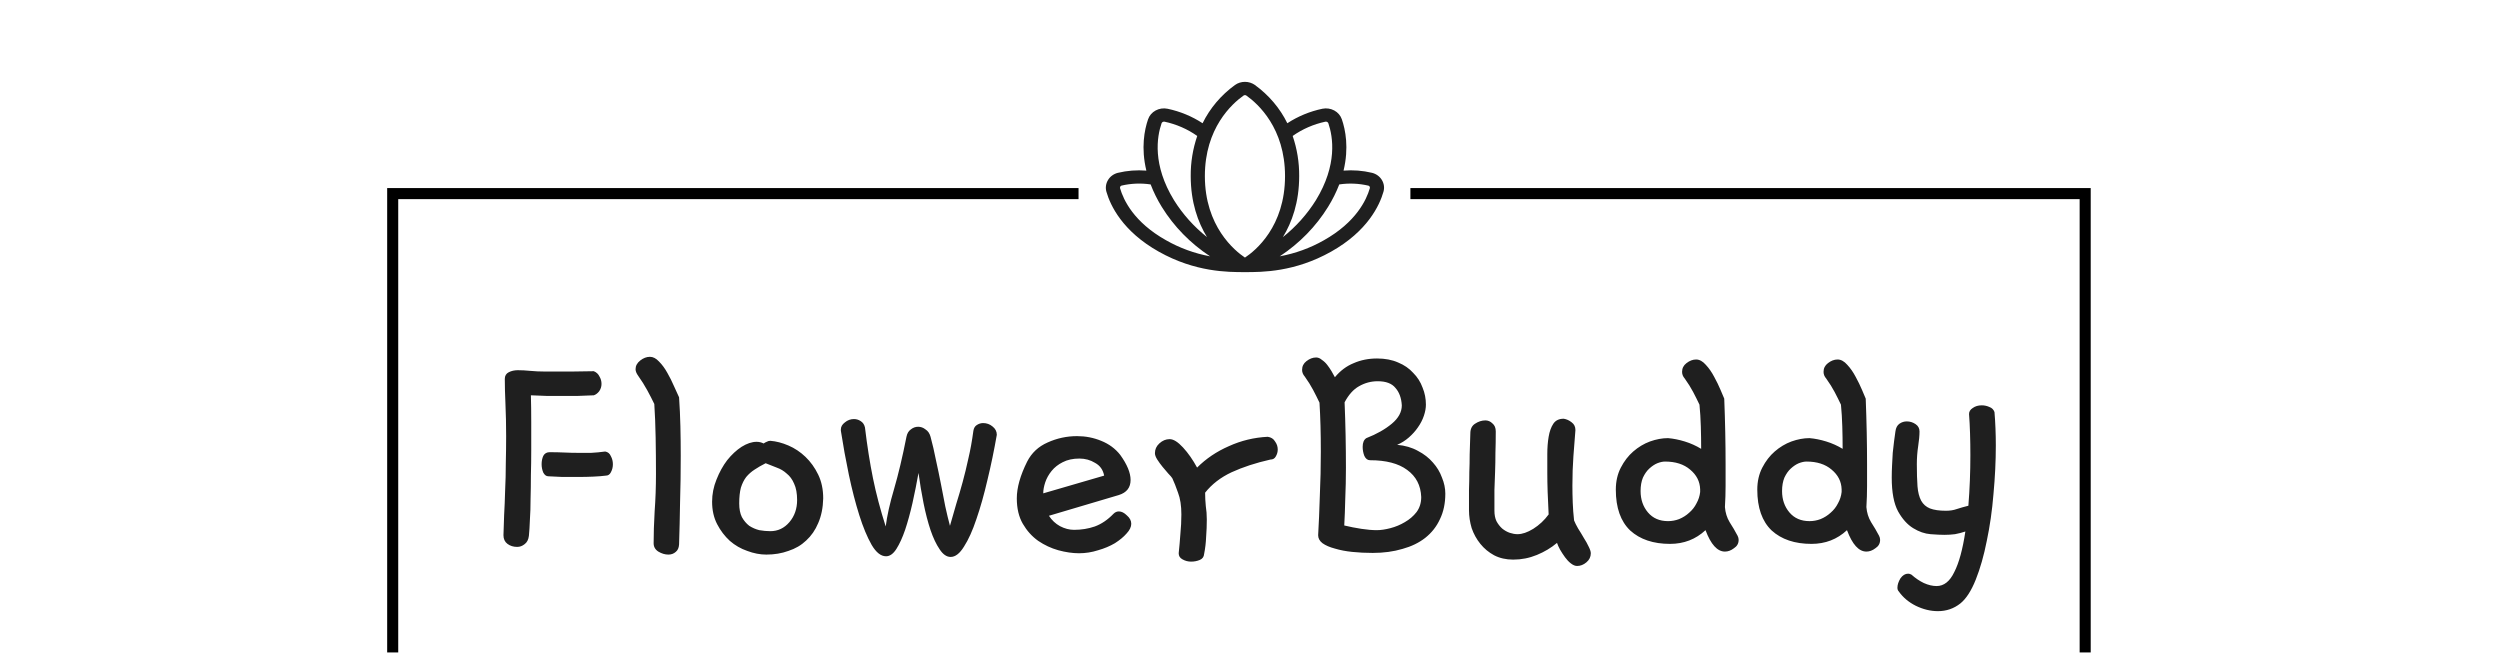 <svg width="226" height="59" viewBox="0 0 226 59" fill="none" xmlns="http://www.w3.org/2000/svg">
<g filter="url(#filter0_i_140_1603)">
<path d="M124.917 12.263C124.822 12.107 124.695 11.97 124.543 11.86C124.391 11.75 124.218 11.669 124.032 11.623C123.192 11.421 122.321 11.354 121.457 11.423C121.954 9.36 121.629 7.732 121.302 6.783C121.188 6.448 120.945 6.164 120.62 5.988C120.295 5.812 119.912 5.756 119.546 5.83C118.408 6.07 117.33 6.515 116.374 7.141C115.708 5.782 114.702 4.595 113.441 3.681C113.182 3.498 112.867 3.399 112.543 3.399C112.219 3.399 111.904 3.498 111.645 3.681C110.385 4.596 109.379 5.783 108.714 7.141C107.757 6.515 106.679 6.069 105.541 5.83C105.174 5.756 104.791 5.812 104.467 5.989C104.142 6.165 103.899 6.449 103.786 6.784C103.458 7.733 103.133 9.361 103.631 11.424C102.767 11.355 101.896 11.422 101.055 11.624C100.87 11.67 100.696 11.751 100.544 11.861C100.392 11.97 100.265 12.108 100.171 12.264C100.071 12.425 100.006 12.603 99.981 12.787C99.955 12.971 99.969 13.159 100.021 13.338C100.374 14.566 101.46 16.9 104.755 18.751C108.051 20.602 110.976 20.6 112.544 20.6C114.111 20.6 117.033 20.6 120.33 18.751C123.627 16.902 124.711 14.566 125.064 13.337C125.117 13.158 125.131 12.971 125.106 12.786C125.08 12.602 125.016 12.424 124.917 12.263ZM116.858 8.29C117.735 7.669 118.743 7.23 119.814 7C119.871 6.989 119.93 6.998 119.98 7.026C120.03 7.054 120.068 7.098 120.085 7.15C120.505 8.372 120.917 10.9 118.956 14.1C118.169 15.362 117.16 16.49 115.972 17.437C116.791 16.1 117.446 14.293 117.446 11.917C117.456 10.686 117.258 9.462 116.858 8.29ZM105.003 7.153C105.019 7.1 105.056 7.056 105.106 7.027C105.156 6.999 105.216 6.989 105.273 7C106.345 7.23 107.352 7.669 108.23 8.29C107.83 9.462 107.631 10.686 107.641 11.917C107.641 14.293 108.297 16.102 109.113 17.434C107.925 16.488 106.916 15.359 106.129 14.097C104.17 10.9 104.583 8.372 105.003 7.153ZM105.412 17.72C102.502 16.089 101.559 14.078 101.255 13.02C101.248 12.993 101.245 12.965 101.249 12.937C101.253 12.91 101.263 12.883 101.278 12.859C101.301 12.82 101.339 12.792 101.384 12.779C102.246 12.578 103.141 12.542 104.018 12.672C104.288 13.375 104.624 14.053 105.023 14.7C106.116 16.471 107.607 17.997 109.392 19.172C107.985 18.911 106.638 18.419 105.412 17.72ZM112.544 19.286C111.619 18.666 108.92 16.466 108.92 11.917C108.92 7.581 111.365 5.383 112.416 4.639C112.453 4.613 112.498 4.599 112.544 4.599C112.59 4.599 112.635 4.613 112.672 4.639C113.722 5.383 116.167 7.581 116.167 11.917C116.167 16.494 113.483 18.667 112.544 19.286ZM123.83 13.024C123.526 14.078 122.583 16.089 119.674 17.724C118.446 18.422 117.098 18.912 115.69 19.171C117.475 17.996 118.966 16.47 120.059 14.699C120.46 14.053 120.798 13.374 121.07 12.672C121.947 12.543 122.844 12.581 123.705 12.783C123.751 12.796 123.789 12.824 123.812 12.863C123.827 12.887 123.836 12.914 123.839 12.942C123.843 12.969 123.84 12.997 123.832 13.024H123.83Z" fill="#1F1F1F"/>
<path d="M54.77 38.996C54.468 39.036 54.094 39.066 53.651 39.086C53.227 39.106 52.773 39.117 52.289 39.117C51.805 39.117 51.321 39.117 50.837 39.117C50.373 39.096 49.95 39.076 49.567 39.056C49.385 39.056 49.234 38.945 49.113 38.723C49.012 38.481 48.962 38.229 48.962 37.967C48.962 37.685 49.012 37.432 49.113 37.211C49.234 36.989 49.425 36.878 49.688 36.878C50.172 36.878 50.615 36.888 51.019 36.908C51.442 36.928 51.856 36.938 52.259 36.938C52.642 36.938 53.036 36.938 53.439 36.938C53.842 36.918 54.266 36.878 54.71 36.817C54.952 36.858 55.123 36.999 55.224 37.241C55.345 37.463 55.405 37.705 55.405 37.967C55.405 38.229 55.345 38.471 55.224 38.693C55.123 38.895 54.972 38.996 54.77 38.996ZM53.681 31.735C53.136 31.755 52.622 31.775 52.138 31.795C51.674 31.795 51.24 31.795 50.837 31.795C50.434 31.795 49.99 31.795 49.506 31.795C49.042 31.775 48.538 31.755 47.993 31.735C48.014 32.501 48.024 33.308 48.024 34.155C48.024 35.002 48.024 35.849 48.024 36.696C48.024 37.463 48.014 38.219 47.993 38.965C47.993 39.712 47.983 40.428 47.963 41.113C47.963 41.799 47.943 42.424 47.903 42.989C47.883 43.554 47.852 44.038 47.812 44.441C47.772 44.784 47.64 45.036 47.419 45.197C47.217 45.359 46.995 45.44 46.753 45.44C46.41 45.44 46.118 45.349 45.876 45.167C45.634 44.986 45.513 44.724 45.513 44.381C45.533 43.856 45.553 43.251 45.573 42.566C45.614 41.86 45.644 41.113 45.664 40.327C45.704 39.54 45.724 38.733 45.724 37.907C45.745 37.059 45.755 36.233 45.755 35.426C45.755 34.397 45.734 33.439 45.694 32.552C45.654 31.664 45.634 30.898 45.634 30.253C45.634 29.97 45.755 29.768 45.997 29.647C46.239 29.526 46.511 29.466 46.813 29.466C47.156 29.466 47.529 29.486 47.933 29.526C48.356 29.567 48.8 29.587 49.264 29.587C50.111 29.587 50.918 29.587 51.684 29.587C52.451 29.567 53.116 29.557 53.681 29.557C53.923 29.657 54.094 29.819 54.195 30.041C54.316 30.242 54.377 30.464 54.377 30.706C54.377 30.948 54.306 31.17 54.165 31.372C54.024 31.553 53.862 31.674 53.681 31.735ZM57.697 29.98C57.535 29.758 57.455 29.557 57.455 29.375C57.455 29.073 57.596 28.81 57.878 28.589C58.16 28.367 58.453 28.256 58.755 28.256C59.038 28.256 59.31 28.397 59.572 28.679C59.855 28.962 60.107 29.305 60.329 29.708C60.55 30.091 60.752 30.494 60.934 30.918C61.115 31.321 61.267 31.654 61.388 31.916C61.448 32.784 61.488 33.661 61.508 34.548C61.529 35.416 61.539 36.303 61.539 37.211C61.539 38.663 61.519 40.065 61.478 41.416C61.458 42.747 61.428 44.018 61.388 45.228C61.367 45.53 61.267 45.752 61.085 45.893C60.903 46.055 60.682 46.135 60.419 46.135C60.117 46.135 59.814 46.045 59.512 45.863C59.229 45.681 59.088 45.429 59.088 45.107C59.088 44.26 59.118 43.302 59.179 42.233C59.26 41.144 59.3 40.014 59.3 38.844C59.3 37.735 59.29 36.636 59.27 35.547C59.25 34.438 59.209 33.429 59.149 32.522C58.967 32.138 58.755 31.725 58.513 31.281C58.271 30.837 57.999 30.404 57.697 29.98ZM69.034 36.091C69.114 36.031 69.205 35.98 69.306 35.94C69.407 35.88 69.517 35.849 69.639 35.849C70.163 35.89 70.707 36.031 71.272 36.273C71.837 36.515 72.351 36.858 72.815 37.301C73.279 37.745 73.662 38.28 73.965 38.905C74.267 39.53 74.418 40.246 74.418 41.053C74.398 41.9 74.247 42.646 73.965 43.291C73.703 43.917 73.34 44.441 72.876 44.865C72.432 45.288 71.897 45.601 71.272 45.803C70.667 46.024 70.002 46.135 69.275 46.135C68.711 46.135 68.136 46.024 67.551 45.803C66.966 45.601 66.442 45.298 65.978 44.895C65.514 44.471 65.131 43.967 64.828 43.382C64.526 42.797 64.374 42.122 64.374 41.355C64.374 40.67 64.506 40.004 64.768 39.359C65.03 38.693 65.353 38.108 65.736 37.604C66.139 37.1 66.573 36.696 67.037 36.394C67.521 36.091 67.975 35.94 68.398 35.94C68.62 35.94 68.832 35.99 69.034 36.091ZM69.215 37.876C68.852 38.058 68.519 38.249 68.217 38.451C67.934 38.633 67.682 38.854 67.46 39.117C67.259 39.379 67.097 39.702 66.976 40.085C66.876 40.468 66.825 40.942 66.825 41.507C66.825 42.011 66.906 42.424 67.067 42.747C67.249 43.07 67.47 43.332 67.733 43.534C68.015 43.715 68.317 43.846 68.64 43.927C68.983 43.987 69.316 44.018 69.639 44.018C70.324 44.018 70.899 43.745 71.363 43.201C71.827 42.656 72.059 41.991 72.059 41.204C72.059 40.599 71.968 40.105 71.787 39.722C71.625 39.339 71.403 39.036 71.121 38.814C70.859 38.572 70.556 38.391 70.213 38.27C69.871 38.128 69.538 37.997 69.215 37.876ZM84.122 35.486C84.303 36.152 84.465 36.848 84.606 37.574C84.767 38.3 84.918 39.026 85.06 39.752C85.201 40.458 85.332 41.133 85.453 41.779C85.594 42.424 85.735 43.009 85.876 43.534C86.078 42.848 86.27 42.182 86.451 41.537C86.653 40.892 86.844 40.236 87.026 39.57C87.208 38.905 87.379 38.199 87.54 37.453C87.722 36.686 87.873 35.849 87.994 34.942C88.034 34.7 88.135 34.528 88.297 34.427C88.478 34.306 88.67 34.246 88.871 34.246C89.194 34.246 89.477 34.347 89.719 34.548C89.981 34.75 90.112 35.002 90.112 35.305C89.87 36.696 89.588 38.058 89.265 39.389C88.962 40.7 88.629 41.88 88.266 42.928C87.924 43.957 87.55 44.784 87.147 45.409C86.764 46.035 86.361 46.347 85.937 46.347C85.574 46.347 85.241 46.115 84.939 45.651C84.636 45.208 84.364 44.633 84.122 43.927C83.88 43.201 83.668 42.384 83.486 41.476C83.305 40.569 83.154 39.661 83.033 38.754C82.871 39.661 82.69 40.569 82.488 41.476C82.286 42.364 82.065 43.17 81.823 43.897C81.581 44.602 81.318 45.177 81.036 45.621C80.754 46.065 80.441 46.287 80.098 46.287C79.634 46.287 79.201 45.944 78.797 45.258C78.394 44.552 78.021 43.655 77.678 42.566C77.335 41.476 77.022 40.266 76.74 38.935C76.458 37.584 76.216 36.253 76.014 34.942V34.821C76.014 34.579 76.135 34.367 76.377 34.185C76.619 33.984 76.891 33.883 77.194 33.883C77.416 33.883 77.617 33.943 77.799 34.064C78.001 34.185 78.132 34.377 78.192 34.639C78.394 36.313 78.636 37.846 78.918 39.238C79.201 40.629 79.584 42.081 80.068 43.594C80.189 42.626 80.441 41.496 80.824 40.206C81.207 38.895 81.581 37.322 81.944 35.486C82.004 35.184 82.135 34.962 82.337 34.821C82.538 34.659 82.76 34.579 83.002 34.579C83.244 34.579 83.466 34.659 83.668 34.821C83.89 34.962 84.041 35.184 84.122 35.486ZM101.267 37.12C101.892 37.987 102.205 38.743 102.205 39.389C102.205 40.075 101.852 40.528 101.146 40.75L94.823 42.626C95.085 43.029 95.418 43.342 95.822 43.564C96.245 43.786 96.669 43.897 97.092 43.897C97.758 43.897 98.383 43.796 98.968 43.594C99.573 43.372 100.138 42.989 100.662 42.444C100.803 42.303 100.965 42.233 101.146 42.233C101.388 42.233 101.63 42.354 101.872 42.596C102.134 42.818 102.266 43.07 102.266 43.352C102.266 43.634 102.124 43.927 101.842 44.229C101.58 44.532 101.227 44.824 100.783 45.107C100.339 45.369 99.835 45.581 99.27 45.742C98.706 45.923 98.131 46.014 97.546 46.014C96.961 46.014 96.336 45.923 95.67 45.742C95.025 45.56 94.42 45.278 93.855 44.895C93.29 44.492 92.827 43.977 92.464 43.352C92.101 42.727 91.919 41.96 91.919 41.053C91.919 40.085 92.232 38.975 92.857 37.725C93.26 36.938 93.875 36.364 94.702 36.001C95.549 35.617 96.437 35.426 97.365 35.426C98.131 35.426 98.857 35.567 99.543 35.849C100.249 36.132 100.824 36.555 101.267 37.12ZM94.309 40.599L99.815 38.996C99.714 38.471 99.442 38.088 98.998 37.846C98.575 37.584 98.101 37.453 97.576 37.453C96.992 37.453 96.487 37.564 96.064 37.785C95.66 37.987 95.328 38.249 95.065 38.572C94.803 38.895 94.612 39.238 94.49 39.601C94.37 39.964 94.309 40.297 94.309 40.599ZM108.217 38.27C109.024 37.463 109.982 36.817 111.091 36.333C112.201 35.829 113.371 35.547 114.601 35.486C114.903 35.527 115.125 35.668 115.266 35.91C115.428 36.132 115.508 36.374 115.508 36.636C115.508 36.858 115.448 37.069 115.327 37.271C115.226 37.453 115.065 37.544 114.843 37.544C113.512 37.846 112.342 38.229 111.333 38.693C110.345 39.157 109.549 39.772 108.943 40.538C108.943 40.942 108.964 41.345 109.004 41.749C109.064 42.132 109.095 42.535 109.095 42.959C109.095 43.483 109.075 44.008 109.034 44.532C109.014 45.056 108.954 45.571 108.853 46.075C108.833 46.337 108.701 46.519 108.459 46.619C108.217 46.72 107.955 46.771 107.673 46.771C107.391 46.771 107.128 46.7 106.886 46.559C106.664 46.438 106.554 46.256 106.554 46.014C106.614 45.45 106.664 44.875 106.705 44.29C106.765 43.685 106.796 43.09 106.796 42.505C106.796 41.718 106.695 41.063 106.493 40.538C106.311 40.014 106.14 39.581 105.979 39.238C105.918 39.137 105.797 38.996 105.616 38.814C105.454 38.612 105.283 38.411 105.101 38.209C104.92 37.987 104.758 37.765 104.617 37.544C104.476 37.322 104.406 37.13 104.406 36.969C104.406 36.626 104.537 36.333 104.799 36.091C105.081 35.829 105.394 35.698 105.737 35.698C106.08 35.698 106.483 35.95 106.947 36.454C107.411 36.959 107.834 37.564 108.217 38.27ZM117.951 30.041C117.79 29.859 117.709 29.657 117.709 29.436C117.709 29.113 117.84 28.851 118.102 28.649C118.385 28.427 118.677 28.316 118.979 28.316C119.161 28.316 119.332 28.387 119.494 28.528C119.675 28.649 119.837 28.8 119.978 28.982C120.119 29.163 120.25 29.355 120.371 29.557C120.492 29.758 120.593 29.94 120.674 30.101C121.158 29.516 121.722 29.093 122.368 28.831C123.013 28.548 123.719 28.407 124.486 28.407C125.212 28.407 125.847 28.528 126.391 28.77C126.936 28.992 127.39 29.305 127.753 29.708C128.136 30.091 128.418 30.535 128.6 31.039C128.802 31.523 128.902 32.037 128.902 32.582C128.902 32.885 128.842 33.217 128.721 33.58C128.6 33.943 128.418 34.296 128.176 34.639C127.955 34.962 127.682 35.264 127.36 35.547C127.037 35.829 126.684 36.051 126.301 36.212C127.007 36.273 127.632 36.454 128.176 36.757C128.721 37.039 129.175 37.392 129.538 37.816C129.901 38.219 130.173 38.673 130.355 39.177C130.556 39.661 130.657 40.145 130.657 40.629C130.657 41.496 130.496 42.263 130.173 42.928C129.871 43.594 129.427 44.159 128.842 44.623C128.277 45.066 127.592 45.399 126.785 45.621C125.978 45.863 125.081 45.984 124.092 45.984C123.447 45.984 122.832 45.954 122.247 45.893C121.662 45.833 121.138 45.732 120.674 45.591C120.21 45.47 119.837 45.308 119.554 45.107C119.292 44.905 119.161 44.663 119.161 44.381C119.222 43.332 119.272 42.152 119.312 40.841C119.373 39.51 119.403 38.179 119.403 36.848C119.403 36.021 119.393 35.234 119.373 34.488C119.353 33.742 119.322 33.046 119.282 32.401C119.101 32.017 118.909 31.634 118.707 31.251C118.506 30.868 118.253 30.464 117.951 30.041ZM121.551 32.37C121.591 33.338 121.622 34.327 121.642 35.335C121.662 36.343 121.672 37.332 121.672 38.3C121.672 39.268 121.652 40.196 121.612 41.083C121.591 41.971 121.561 42.777 121.521 43.503C122.025 43.624 122.539 43.725 123.064 43.806C123.588 43.886 124.052 43.927 124.455 43.927C124.818 43.927 125.232 43.866 125.696 43.745C126.16 43.624 126.593 43.443 126.997 43.201C127.42 42.959 127.773 42.656 128.055 42.293C128.338 41.91 128.479 41.456 128.479 40.932C128.439 39.883 128.015 39.066 127.208 38.481C126.422 37.896 125.302 37.604 123.85 37.604C123.628 37.604 123.457 37.473 123.336 37.211C123.235 36.949 123.185 36.676 123.185 36.394C123.185 36.011 123.296 35.748 123.517 35.607C124.445 35.244 125.212 34.811 125.817 34.306C126.422 33.802 126.724 33.248 126.724 32.642C126.684 31.977 126.492 31.453 126.149 31.069C125.827 30.666 125.292 30.464 124.546 30.464C123.941 30.464 123.376 30.616 122.852 30.918C122.348 31.2 121.914 31.684 121.551 32.37ZM132.797 42.142C132.797 41.456 132.797 40.841 132.797 40.297C132.817 39.732 132.827 39.197 132.827 38.693C132.848 38.169 132.858 37.634 132.858 37.09C132.878 36.525 132.898 35.89 132.918 35.184C132.918 34.78 133.059 34.488 133.342 34.306C133.644 34.105 133.957 34.004 134.28 34.004C134.522 34.004 134.733 34.095 134.915 34.276C135.117 34.438 135.217 34.679 135.217 35.002C135.217 35.708 135.207 36.353 135.187 36.938C135.187 37.503 135.177 38.068 135.157 38.633C135.137 39.177 135.117 39.732 135.096 40.297C135.096 40.861 135.096 41.486 135.096 42.172C135.096 42.535 135.157 42.848 135.278 43.11C135.419 43.372 135.59 43.594 135.792 43.776C136.014 43.957 136.246 44.088 136.488 44.169C136.73 44.249 136.962 44.29 137.184 44.29C137.607 44.29 138.081 44.129 138.606 43.806C139.15 43.463 139.614 43.029 139.997 42.505C139.957 41.759 139.927 41.083 139.907 40.478C139.886 39.853 139.876 39.278 139.876 38.754C139.876 38.209 139.876 37.644 139.876 37.059C139.876 36.474 139.917 35.95 139.997 35.486C140.078 35.002 140.219 34.609 140.421 34.306C140.623 34.004 140.935 33.853 141.359 33.853C141.621 33.893 141.863 34.004 142.085 34.185C142.307 34.347 142.418 34.579 142.418 34.881C142.357 35.607 142.297 36.394 142.236 37.241C142.176 38.068 142.145 38.955 142.145 39.903C142.145 40.387 142.155 40.901 142.176 41.446C142.196 41.971 142.236 42.505 142.297 43.05C142.377 43.251 142.498 43.493 142.66 43.776C142.841 44.058 143.013 44.34 143.174 44.623C143.355 44.905 143.507 45.177 143.628 45.44C143.749 45.681 143.809 45.873 143.809 46.014C143.809 46.337 143.678 46.609 143.416 46.831C143.154 47.053 142.871 47.164 142.569 47.164C142.387 47.164 142.196 47.083 141.994 46.922C141.813 46.781 141.641 46.599 141.48 46.377C141.318 46.156 141.167 45.923 141.026 45.681C140.905 45.46 140.814 45.258 140.754 45.077C140.229 45.52 139.624 45.883 138.938 46.166C138.253 46.448 137.537 46.589 136.791 46.589C136.145 46.589 135.57 46.458 135.066 46.196C134.582 45.934 134.169 45.591 133.826 45.167C133.483 44.744 133.221 44.27 133.039 43.745C132.878 43.201 132.797 42.666 132.797 42.142ZM152.302 30.222C152.141 30.041 152.06 29.839 152.06 29.617C152.06 29.294 152.191 29.032 152.454 28.831C152.736 28.609 153.028 28.498 153.331 28.498C153.633 28.498 153.926 28.659 154.208 28.982C154.491 29.284 154.743 29.647 154.965 30.071C155.186 30.474 155.378 30.868 155.539 31.251C155.701 31.634 155.812 31.896 155.872 32.037C155.913 33.086 155.943 34.105 155.963 35.093C155.983 36.061 155.993 37.019 155.993 37.967C155.993 38.633 155.993 39.288 155.993 39.933C155.993 40.559 155.973 41.194 155.933 41.839C155.973 42.344 156.114 42.797 156.356 43.201C156.618 43.604 156.86 44.018 157.082 44.441C157.143 44.562 157.173 44.683 157.173 44.804C157.173 45.127 157.032 45.379 156.75 45.56C156.487 45.762 156.215 45.863 155.933 45.863C155.247 45.863 154.662 45.218 154.178 43.927C153.291 44.754 152.222 45.167 150.971 45.167C149.459 45.167 148.258 44.764 147.371 43.957C146.504 43.13 146.07 41.9 146.07 40.266C146.07 39.52 146.221 38.854 146.524 38.27C146.827 37.685 147.2 37.201 147.643 36.817C148.107 36.414 148.611 36.111 149.156 35.91C149.721 35.708 150.265 35.607 150.79 35.607C151.274 35.648 151.778 35.748 152.302 35.91C152.827 36.071 153.321 36.293 153.785 36.575C153.785 35.89 153.775 35.214 153.754 34.548C153.734 33.863 153.694 33.207 153.633 32.582C153.452 32.199 153.26 31.816 153.059 31.432C152.857 31.049 152.605 30.646 152.302 30.222ZM153.694 40.478V40.236C153.674 39.53 153.371 38.935 152.786 38.451C152.222 37.967 151.465 37.725 150.517 37.725C150.316 37.725 150.084 37.775 149.822 37.876C149.58 37.977 149.338 38.138 149.095 38.36C148.874 38.562 148.682 38.834 148.521 39.177C148.38 39.52 148.309 39.923 148.309 40.387C148.309 41.154 148.531 41.799 148.974 42.323C149.418 42.848 150.023 43.11 150.79 43.11C151.133 43.11 151.465 43.05 151.788 42.928C152.131 42.787 152.433 42.596 152.696 42.354C152.978 42.112 153.2 41.829 153.361 41.507C153.543 41.184 153.654 40.841 153.694 40.478ZM165.091 30.222C164.93 30.041 164.849 29.839 164.849 29.617C164.849 29.294 164.98 29.032 165.243 28.831C165.525 28.609 165.817 28.498 166.12 28.498C166.422 28.498 166.715 28.659 166.997 28.982C167.28 29.284 167.532 29.647 167.754 30.071C167.975 30.474 168.167 30.868 168.328 31.251C168.49 31.634 168.601 31.896 168.661 32.037C168.702 33.086 168.732 34.105 168.752 35.093C168.772 36.061 168.782 37.019 168.782 37.967C168.782 38.633 168.782 39.288 168.782 39.933C168.782 40.559 168.762 41.194 168.722 41.839C168.762 42.344 168.903 42.797 169.145 43.201C169.407 43.604 169.649 44.018 169.871 44.441C169.932 44.562 169.962 44.683 169.962 44.804C169.962 45.127 169.821 45.379 169.539 45.56C169.276 45.762 169.004 45.863 168.722 45.863C168.036 45.863 167.451 45.218 166.967 43.927C166.08 44.754 165.011 45.167 163.76 45.167C162.248 45.167 161.048 44.764 160.16 43.957C159.293 43.13 158.859 41.9 158.859 40.266C158.859 39.52 159.01 38.854 159.313 38.27C159.616 37.685 159.989 37.201 160.432 36.817C160.896 36.414 161.4 36.111 161.945 35.91C162.51 35.708 163.054 35.607 163.579 35.607C164.063 35.648 164.567 35.748 165.091 35.91C165.616 36.071 166.11 36.293 166.574 36.575C166.574 35.89 166.564 35.214 166.543 34.548C166.523 33.863 166.483 33.207 166.422 32.582C166.241 32.199 166.049 31.816 165.848 31.432C165.646 31.049 165.394 30.646 165.091 30.222ZM166.483 40.478V40.236C166.463 39.53 166.16 38.935 165.575 38.451C165.011 37.967 164.254 37.725 163.306 37.725C163.105 37.725 162.873 37.775 162.611 37.876C162.369 37.977 162.127 38.138 161.885 38.36C161.663 38.562 161.471 38.834 161.31 39.177C161.169 39.52 161.098 39.923 161.098 40.387C161.098 41.154 161.32 41.799 161.764 42.323C162.207 42.848 162.812 43.11 163.579 43.11C163.922 43.11 164.254 43.05 164.577 42.928C164.92 42.787 165.222 42.596 165.485 42.354C165.767 42.112 165.989 41.829 166.15 41.507C166.332 41.184 166.443 40.841 166.483 40.478ZM177.215 50.552C176.63 51.016 175.954 51.248 175.188 51.248C174.522 51.248 173.857 51.087 173.191 50.764C172.546 50.441 172.031 50.008 171.648 49.463C171.568 49.383 171.527 49.272 171.527 49.13C171.527 48.868 171.618 48.586 171.8 48.283C172.001 48.001 172.233 47.86 172.495 47.86C172.596 47.86 172.697 47.89 172.798 47.95C173.161 48.273 173.534 48.525 173.917 48.707C174.321 48.888 174.704 48.979 175.067 48.979C175.732 48.979 176.267 48.556 176.67 47.709C177.094 46.882 177.427 45.661 177.669 44.048C177.366 44.149 177.053 44.229 176.731 44.29C176.428 44.33 176.106 44.35 175.763 44.35C175.46 44.35 175.047 44.33 174.522 44.29C173.998 44.249 173.474 44.068 172.949 43.745C172.425 43.423 171.971 42.918 171.588 42.233C171.205 41.527 171.013 40.508 171.013 39.177C171.013 38.814 171.023 38.441 171.043 38.058C171.063 37.675 171.084 37.301 171.104 36.938C171.144 36.555 171.184 36.202 171.225 35.88C171.265 35.537 171.305 35.244 171.346 35.002C171.386 34.679 171.507 34.448 171.709 34.306C171.91 34.165 172.132 34.095 172.374 34.095C172.657 34.095 172.919 34.175 173.161 34.337C173.403 34.498 173.524 34.72 173.524 35.002C173.524 35.365 173.484 35.809 173.403 36.333C173.322 36.858 173.282 37.402 173.282 37.967C173.282 38.754 173.302 39.419 173.342 39.964C173.383 40.488 173.494 40.922 173.675 41.265C173.857 41.587 174.119 41.819 174.462 41.96C174.825 42.102 175.309 42.172 175.914 42.172C176.277 42.172 176.6 42.122 176.882 42.021C177.185 41.92 177.538 41.819 177.941 41.718C178.062 40.206 178.122 38.683 178.122 37.15C178.122 36.464 178.112 35.809 178.092 35.184C178.072 34.538 178.042 33.953 178.001 33.429C178.001 33.207 178.112 33.026 178.334 32.885C178.556 32.723 178.828 32.642 179.151 32.642C179.393 32.642 179.625 32.693 179.847 32.794C180.069 32.874 180.22 33.026 180.301 33.248C180.341 33.711 180.371 34.206 180.391 34.73C180.412 35.234 180.422 35.748 180.422 36.273C180.422 37.685 180.351 39.147 180.21 40.66C180.089 42.152 179.887 43.564 179.605 44.895C179.343 46.226 179.01 47.396 178.606 48.404C178.203 49.413 177.739 50.129 177.215 50.552Z" fill="#1F1F1F"/>
<path d="M97.5 13.5H35.5V56.5H188.5V13.5H127.5" stroke="black"/>
</g>
<defs>
<filter id="filter0_i_140_1603" x="0" y="0" width="226" height="62.2" filterUnits="userSpaceOnUse" color-interpolation-filters="sRGB">
<feFlood flood-opacity="0" result="BackgroundImageFix"/>
<feBlend mode="normal" in="SourceGraphic" in2="BackgroundImageFix" result="shape"/>
<feColorMatrix in="SourceAlpha" type="matrix" values="0 0 0 0 0 0 0 0 0 0 0 0 0 0 0 0 0 0 127 0" result="hardAlpha"/>
<feOffset dy="4"/>
<feGaussianBlur stdDeviation="2"/>
<feComposite in2="hardAlpha" operator="arithmetic" k2="-1" k3="1"/>
<feColorMatrix type="matrix" values="0 0 0 0 0 0 0 0 0 0 0 0 0 0 0 0 0 0 0.25 0"/>
<feBlend mode="normal" in2="shape" result="effect1_innerShadow_140_1603"/>
</filter>
</defs>
</svg>

